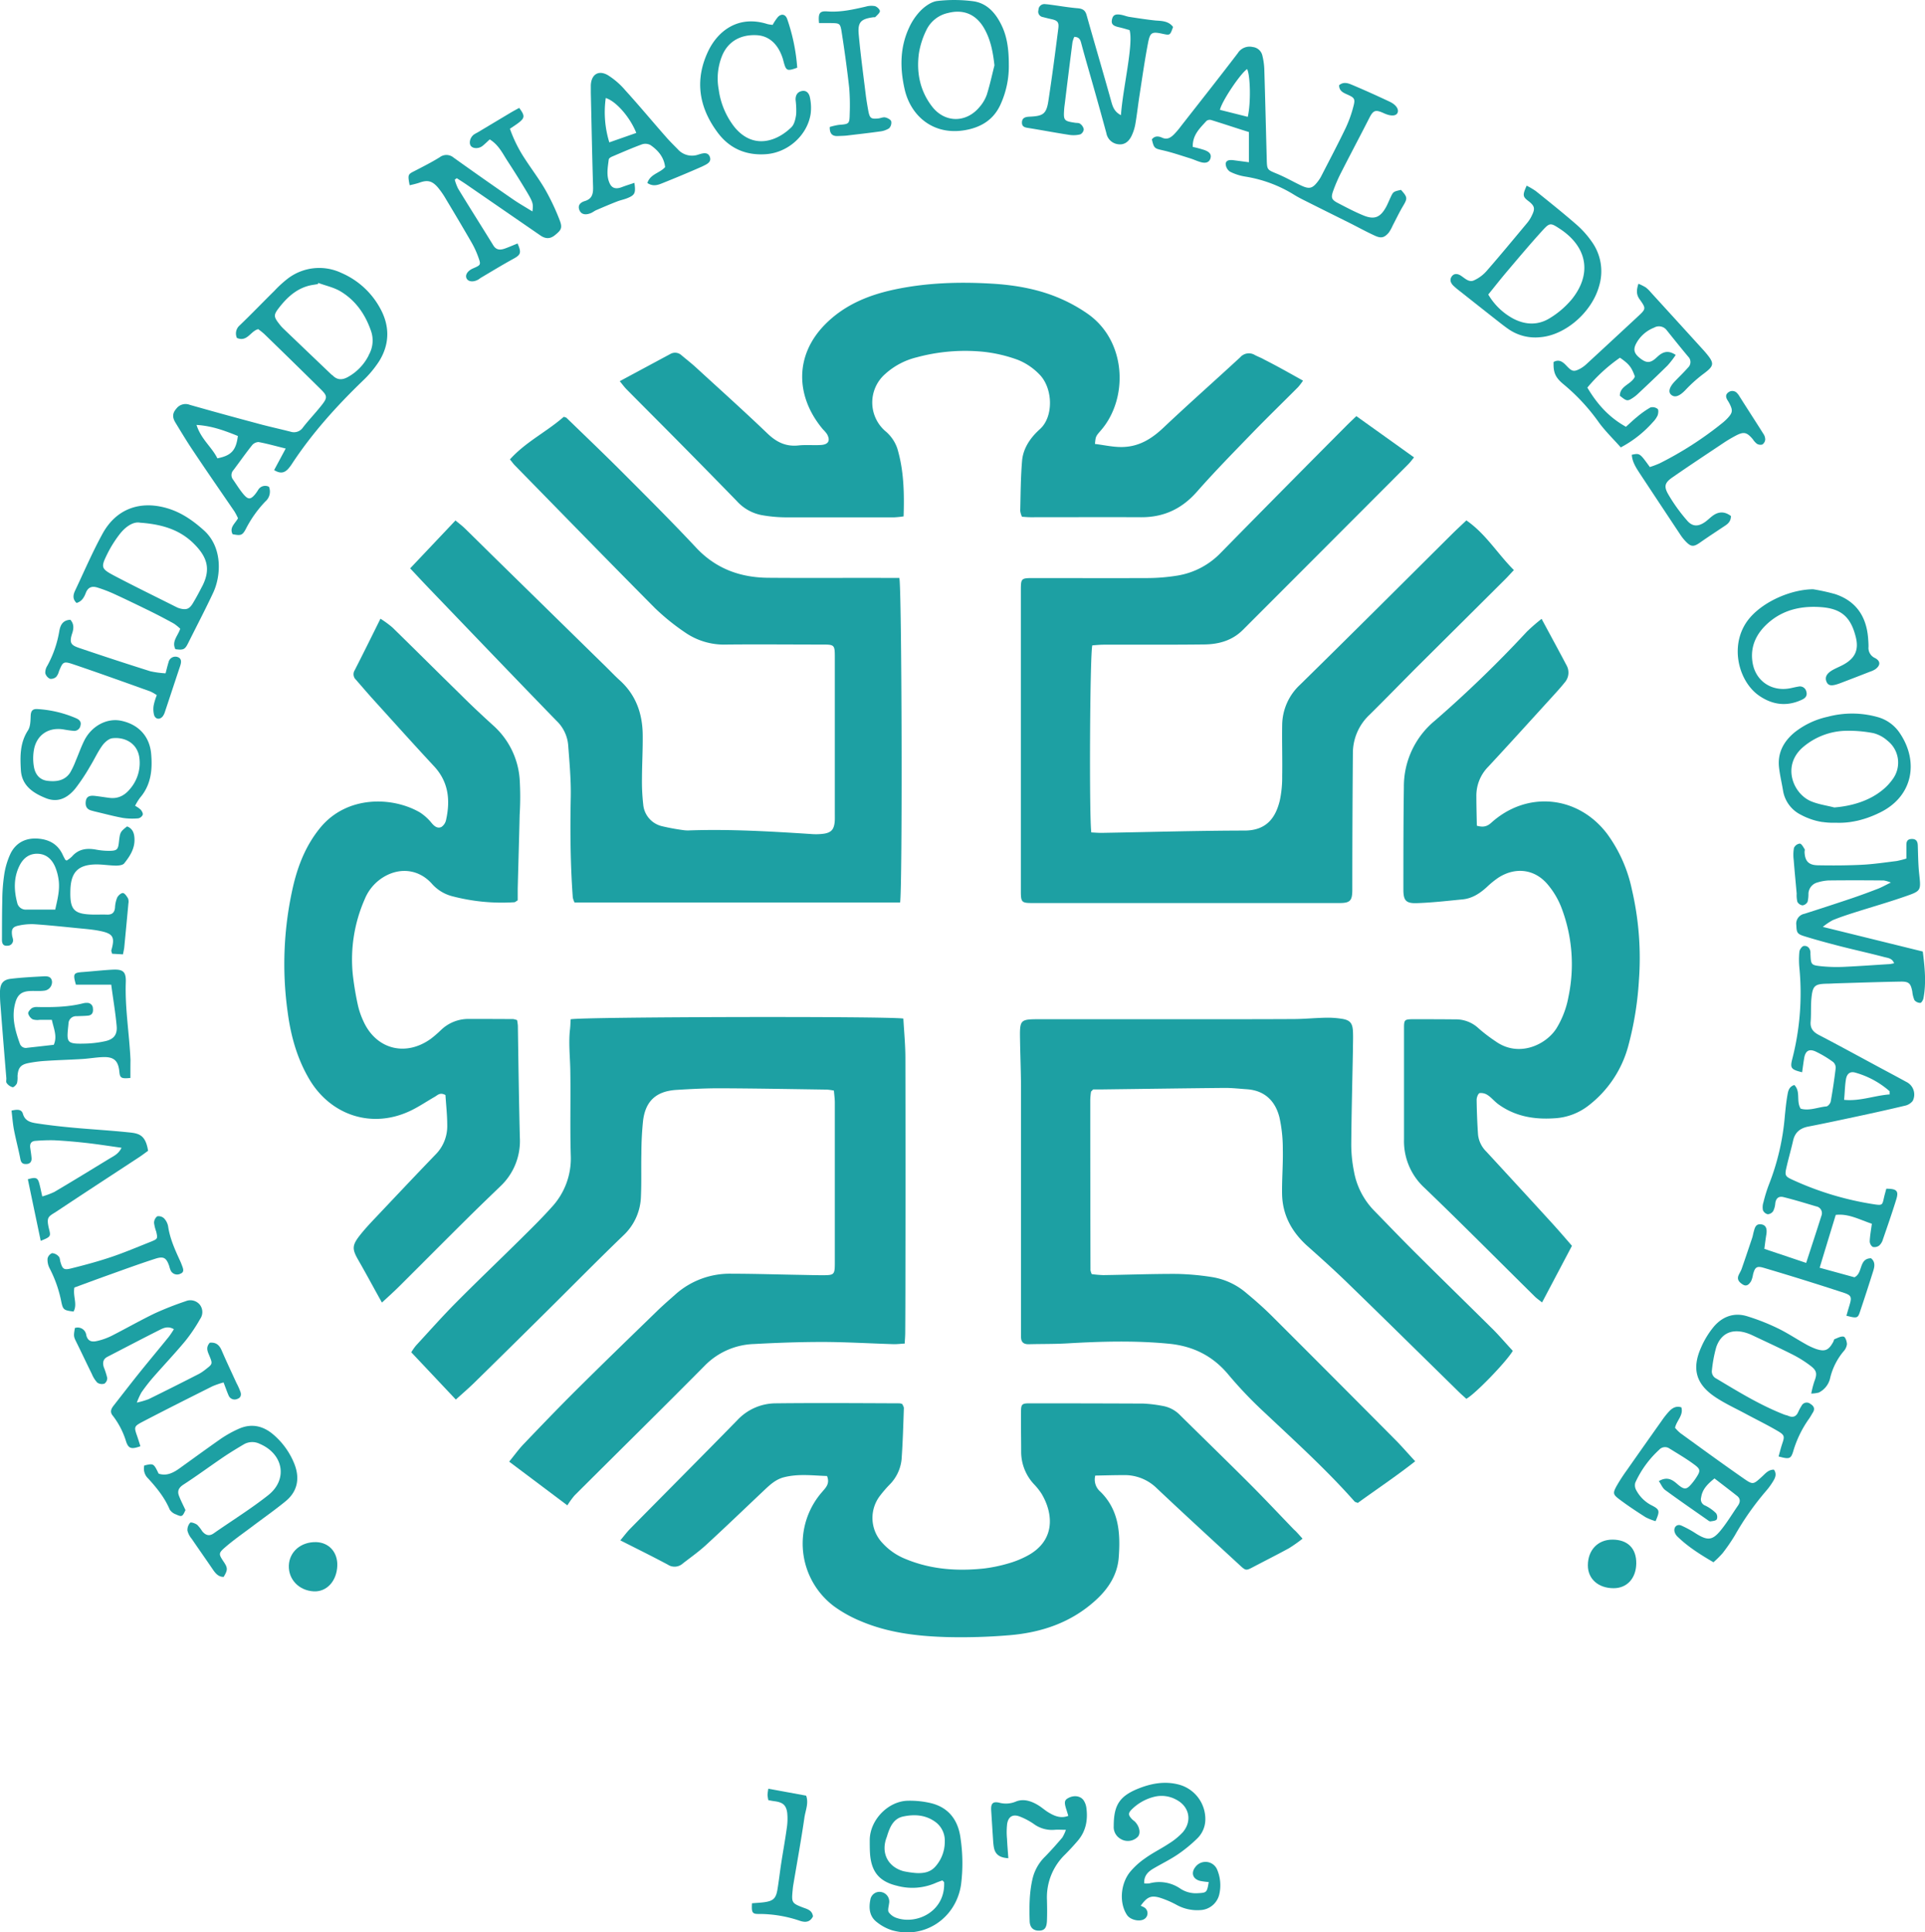 <svg xmlns="http://www.w3.org/2000/svg" viewBox="0 0 708.5 711.18"><defs><style>.cls-1{fill:#1da0a3;}</style></defs><g id="Capa_2" data-name="Capa 2"><g id="Capa_1-2" data-name="Capa 1"><path class="cls-1" d="M333.24,469.27q0,10.56-.07,21.13c0,1.23-.11,2.46-.19,4.08-1.57.09-2.9.26-4.22.22-8.67-.26-17.34-.79-26-.81-8.42,0-16.84.3-25.24.76a26.55,26.55,0,0,0-18.17,8c-15.84,16-31.91,31.79-47.85,47.7a30.18,30.18,0,0,0-2.68,3.68l-21.42-16.09c2-2.45,3.52-4.58,5.31-6.45,6.53-6.82,13.06-13.63,19.76-20.28,9.73-9.66,19.58-19.2,29.42-28.75,2.16-2.1,4.45-4.08,6.71-6.08a30,30,0,0,1,20.77-7.6c8,0,16.09.26,24.14.4,2.9.05,5.79.13,8.68.15,5,0,5.07,0,5.07-5q0-29.25,0-58.49c0-1.47-.22-2.94-.34-4.46a23.75,23.75,0,0,0-2.53-.36c-13.21-.19-26.41-.44-39.62-.49-5.28,0-10.57.27-15.84.6-7.4.47-11.36,4.07-12.25,11.35a120.34,120.34,0,0,0-.62,12c-.12,5.28.08,10.57-.16,15.84a20.41,20.41,0,0,1-6.47,14.37c-9.43,9.07-18.61,18.41-27.9,27.61q-13.66,13.55-27.38,27c-2,1.92-4.06,3.69-6.38,5.79l-16.4-17.4a22,22,0,0,1,1.72-2.46c4.86-5.27,9.61-10.64,14.65-15.72,7.88-7.95,16-15.68,23.95-23.55,3.84-3.8,7.71-7.59,11.31-11.62a26.31,26.31,0,0,0,7.08-18.92c-.32-10.55,0-21.11-.18-31.67-.1-5-.68-10-.1-15,.14-1.23.16-2.47.23-3.6,2.87-.93,117.52-1.2,122.45-.27.26,4.7.74,9.55.75,14.4Q333.31,429.27,333.24,469.27Z"/><path class="cls-1" d="M331.28,332.15H211.46a8,8,0,0,1-.64-1.82c-.9-12.3-1-24.6-.75-36.93.12-6.39-.47-12.8-.95-19.18a14,14,0,0,0-4.3-8.94c-15.69-16.15-31.26-32.43-46.86-48.67-2.25-2.34-4.46-4.73-7-7.43l16.68-17.63c1.34,1.12,2.44,1.93,3.41,2.88,4.33,4.21,8.6,8.48,12.92,12.7l39.08,38.3c1.71,1.67,3.34,3.42,5.11,5,5.89,5.35,8.29,12.18,8.39,19.9.07,5.4-.25,10.81-.27,16.22a73.54,73.54,0,0,0,.45,9.39,9,9,0,0,0,6.87,8.12,79.12,79.12,0,0,0,8.13,1.49,12.18,12.18,0,0,0,2.26.06c14.85-.49,29.66.38,44.47,1.34a21.5,21.5,0,0,0,4.88-.13c2.66-.44,3.61-1.63,3.87-4.34.09-1,.05-2,.05-3V242.13c0-4.86-.06-4.91-4.79-4.91-11.7,0-23.41-.12-35.1,0a25.18,25.18,0,0,1-15.28-4.49,81.69,81.69,0,0,1-11.11-9c-17.28-17.41-34.39-35-51.55-52.52-.51-.53-.94-1.15-1.75-2.13,5.81-6.46,13.61-10.21,19.81-15.68.55.19.84.21,1,.37,6.86,6.65,13.78,13.25,20.52,20,9.14,9.16,18.32,18.29,27.15,27.74,7.31,7.82,16.3,11.06,26.65,11.14,14.6.12,29.2,0,43.79.05H331C331.92,215.67,332.19,327,331.28,332.15Z"/><path class="cls-1" d="M556.79,497.16c-2.38,4.07-14.06,16.09-17.11,17.65-.85-.78-1.79-1.59-2.67-2.45-13.39-13.13-26.74-26.3-40.19-39.36-5-4.9-10.24-9.62-15.49-14.29-5.84-5.2-9.35-11.5-9.46-19.4-.08-5.4.39-10.81.27-16.21a53.17,53.17,0,0,0-1.25-11.91c-1.53-6-5.41-9.84-11.95-10.3-2.76-.19-5.51-.51-8.27-.49-15,.14-29.94.36-44.9.55-1.25,0-2.49,0-3.43,0l-.57.59c-.08.09-.22.19-.23.29a27.22,27.22,0,0,0-.27,3q0,31.32.08,62.65a6.61,6.61,0,0,0,.46,1.44,40.25,40.25,0,0,0,4.25.37c9.06-.13,18.11-.48,27.17-.44A95.76,95.76,0,0,1,446,470a25.63,25.63,0,0,1,12.85,6c3.19,2.64,6.31,5.4,9.25,8.32q22.85,22.8,45.58,45.71c2.38,2.4,4.59,5,7.19,7.77-7.05,5.55-14.22,10.32-21.13,15.34-.56-.25-1-.31-1.21-.56-10.27-11.61-21.74-22-33-32.61a152.72,152.72,0,0,1-13.28-13.89c-5.81-7.05-13.09-10.67-22.05-11.54-12.43-1.2-24.86-.86-37.3-.13-4.77.28-9.56.19-14.34.32-1.92,0-2.77-.85-2.77-2.71,0-1.26,0-2.52,0-3.78q0-43.59,0-87.19c0-6-.26-12.07-.36-18.11-.13-7.83-.11-7.83,7.57-7.83h58.53c11.45,0,22.91,0,34.36-.06,4,0,8-.41,12.06-.49a33.27,33.27,0,0,1,6,.41c2.9.47,3.84,1.56,4,4.54.12,2.26,0,4.53,0,6.79-.22,11.7-.53,23.39-.62,35.09a51.47,51.47,0,0,0,1,9.73,27.64,27.64,0,0,0,7.51,14.53c5.18,5.32,10.32,10.67,15.59,15.91,9.45,9.4,19,18.71,28.48,28.11C552.18,492,554.4,494.6,556.79,497.16Z"/><path class="cls-1" d="M557.19,209.81c-1.31,1.39-2.22,2.41-3.18,3.37q-16.07,16-32.12,31.94c-6,6-11.8,12-17.82,17.94a19.33,19.33,0,0,0-6.14,14.13q-.21,25.08-.21,50.16c0,4-.67,5-4.62,5H379.83c-3.74,0-4.09-.33-4.1-4.13,0-12.7,0-25.41,0-38.12V219.89c0-.76,0-1.51,0-2.27,0-4.85,0-4.86,4.76-4.87,14,0,27.94.06,41.9,0a70.79,70.79,0,0,0,10.89-.9,28.5,28.5,0,0,0,16.07-8.44q23-23.43,46.18-46.7c1.14-1.15,2.33-2.26,3.68-3.56,7.1,5.08,14,10,21.23,15.19-.82,1-1.45,1.86-2.21,2.61q-30.39,30.47-60.81,60.9c-3.89,3.89-8.84,5.27-14.09,5.33-12.34.15-24.67.06-37,.09-1.48,0-2.95.16-4.3.25-.89,3-1.19,62.93-.37,68.85,1.25.05,2.59.18,3.93.16,17.48-.3,35-.82,52.45-.85,8.22,0,11.5-4.88,13-11.08a40.77,40.77,0,0,0,.87-9c.11-6.29-.11-12.58,0-18.86A20.5,20.5,0,0,1,478.5,252c18.77-18.42,37.38-37,56-55.52,1.61-1.59,3.27-3.11,5.2-4.95C546.86,196.46,551.15,203.8,557.19,209.81Z"/><path class="cls-1" d="M479.41,566.29a56.28,56.28,0,0,1-5,3.52c-4.3,2.35-8.68,4.55-13,6.82-2.84,1.49-2.85,1.52-5.22-.67-10.17-9.39-20.39-18.73-30.44-28.23a16.83,16.83,0,0,0-12.26-4.83c-3.47,0-6.94.11-10.38.17A5.85,5.85,0,0,0,405,549c6.93,6.81,7.4,15.46,6.75,24.22-.47,6.23-3.7,11.35-8.34,15.6-9,8.28-19.93,12-31.85,13a211.69,211.69,0,0,1-23.35.68c-10.69-.33-21.33-1.58-31.31-5.81a47.62,47.62,0,0,1-9.86-5.45,28.85,28.85,0,0,1-4.51-42.09c1.39-1.63,3-3.09,1.86-5.92-5.27-.17-10.62-.9-15.93.48-3.18.83-5.42,3.08-7.71,5.24-6.95,6.57-13.84,13.19-20.88,19.66-2.68,2.46-5.68,4.58-8.56,6.81a4.5,4.5,0,0,1-5.5.44c-5.61-3-11.37-5.84-17.5-8.95,1.36-1.61,2.38-3,3.58-4.23,13.16-13.35,26.39-26.62,39.48-40a19.42,19.42,0,0,1,14.11-6.2c15.22-.17,30.45-.06,45.67,0a4.39,4.39,0,0,1,.93.26c.17.44.61,1,.59,1.55-.22,6.27-.39,12.55-.84,18.8a15.36,15.36,0,0,1-4.46,9.36,45.17,45.17,0,0,0-3.45,4,13.4,13.4,0,0,0,.77,17.33,23,23,0,0,0,8.63,6c9.3,3.86,19,4.53,28.88,3.48a56.19,56.19,0,0,0,9.2-1.94,34.29,34.29,0,0,0,6.28-2.51c11-5.59,10-15.77,5.7-23a23.32,23.32,0,0,0-2.81-3.55,17.48,17.48,0,0,1-4.73-12c0-4.91-.12-9.81-.05-14.72,0-2.73.37-3.06,3.1-3.06q21,0,41.9.09a50.22,50.22,0,0,1,7.1.86,11.67,11.67,0,0,1,6.54,3.5c8.5,8.4,17.08,16.72,25.53,25.17,5.51,5.52,10.85,11.2,16.26,16.82C477.13,563.69,478,564.74,479.41,566.29Z"/><path class="cls-1" d="M603.21,360.75a120,120,0,0,1-4,24.49A41.08,41.08,0,0,1,584.51,407,22.28,22.28,0,0,1,572,411.58c-7.51.49-14.54-.75-20.72-5.31-1.3-1-2.34-2.29-3.68-3.19a4.45,4.45,0,0,0-3-.78c-.55.12-1.13,1.6-1.12,2.47q.08,6.39.51,12.77a10.29,10.29,0,0,0,3.08,6.32q12,13,24,26.13c2.53,2.77,5,5.64,7.49,8.52l-11,20.84c-1.08-.88-2-1.49-2.74-2.24-13.52-13.34-26.89-26.85-40.6-40a23.32,23.32,0,0,1-7.47-17.81q0-20.56,0-41.14c0-2.79.28-3,3-3.05,5.29,0,10.57,0,15.86.06a12.17,12.17,0,0,1,8.57,3.29,58.3,58.3,0,0,0,6.29,4.8c8.53,6.08,18.6,1.27,22.43-4.85a33.89,33.89,0,0,0,4.38-11.56,58.35,58.35,0,0,0-2.67-33,30,30,0,0,0-5-8.36c-4.75-5.62-11.74-6.49-18-2.56a33.09,33.09,0,0,0-4.39,3.55c-2.57,2.34-5.39,4.19-8.92,4.53-5.62.55-11.23,1.2-16.86,1.38-4,.13-4.92-1-4.92-5,0-12.57,0-25.15.18-37.73a31.36,31.36,0,0,1,11.45-24.46A436.63,436.63,0,0,0,562,232.44a71.24,71.24,0,0,1,5.39-4.68c3.26,6.07,6.26,11.57,9.18,17.1a5.5,5.5,0,0,1-.71,6.36c-1.25,1.57-2.6,3.06-3.95,4.55-8.05,8.83-16.06,17.71-24.2,26.46a15.11,15.11,0,0,0-4.33,10.89c0,3.61.11,7.21.17,10.77,2.29.66,3.72.32,5.22-1,13.19-12,32-10.15,42.74,4a53.13,53.13,0,0,1,9.12,20.53A111.35,111.35,0,0,1,603.21,360.75Z"/><path class="cls-1" d="M479.58,140.09a23.51,23.51,0,0,1-1.81,2.38c-5.59,5.62-11.29,11.13-16.8,16.82-6.91,7.14-13.88,14.23-20.44,21.68-5.54,6.3-12.18,9.42-20.5,9.39-13.59-.06-27.18,0-40.77,0-1,0-2-.11-3.11-.17a7.4,7.4,0,0,1-.65-2.16c.15-6.15.16-12.32.68-18.45.4-4.71,3.18-8.61,6.54-11.62,5.2-4.65,4.81-15.25-.24-20.24a22.86,22.86,0,0,0-7.7-5.22,53,53,0,0,0-13.13-3.06,68.32,68.32,0,0,0-24.3,2.08,26.65,26.65,0,0,0-11.54,6.11,13.93,13.93,0,0,0,0,21,14.33,14.33,0,0,1,4.45,6.42c2.4,8.05,2.59,16.31,2.31,25a31.93,31.93,0,0,1-3.4.35c-13.46,0-26.93,0-40.39,0a52,52,0,0,1-8.62-.85,16.5,16.5,0,0,1-9-5.17q-10.26-10.54-20.6-21c-6.63-6.72-13.31-13.38-19.95-20.09-.84-.85-1.54-1.83-2.51-3l18.6-10a3.51,3.51,0,0,1,4.21.53c1.73,1.45,3.52,2.85,5.19,4.37,8.81,8.08,17.71,16.06,26.34,24.33,3.33,3.2,6.79,4.92,11.43,4.42,2.74-.3,5.54,0,8.3-.17s3.53-1.64,2.21-4a11.7,11.7,0,0,0-1.46-1.71c-10.12-12-10.62-27.21.82-38.73,7.09-7.14,15.94-10.76,25.59-12.8,11.79-2.49,23.73-2.84,35.67-2.14,8.65.51,17.26,2,25.28,5.5a57.62,57.62,0,0,1,10.17,5.69c14.32,10.14,14.85,31.24,4.69,42.87-1.9,2.19-1.88,2.21-2.14,4.94,3.52.42,7,1.28,10.63,1.11,5.86-.27,10.31-3.09,14.48-7,9.32-8.81,18.94-17.31,28.35-26a4.23,4.23,0,0,1,5.44-.81c1.11.58,2.3,1,3.39,1.64C470,134.7,474.65,137.34,479.58,140.09Z"/><path class="cls-1" d="M191.33,418.68a22.86,22.86,0,0,1-7.2,17.95c-4.25,4.1-8.52,8.2-12.71,12.37-8.22,8.15-16.37,16.36-24.57,24.52-1.95,1.94-4,3.76-6.28,5.88l-1.38-2.48c-2.43-4.39-4.81-8.82-7.32-13.17-2.25-3.91-2.35-5.32.41-8.89,1.85-2.38,3.92-4.59,6-6.78,7.26-7.68,14.51-15.37,21.86-23a14.82,14.82,0,0,0,4.47-10.85c0-3.85-.44-7.69-.66-11.21-2-1.11-2.91.06-3.93.64-2.84,1.63-5.56,3.47-8.48,4.92-14.62,7.23-30,1.8-37.78-11.52-4.47-7.62-6.77-16-7.89-24.6A127.83,127.83,0,0,1,108,325.69c1.85-7.65,4.73-14.75,9.83-21,9.82-12,26.58-11.57,36.73-5.68a18.7,18.7,0,0,1,4.39,4c1,1.17,2.16,2,3.53,1.34a4.16,4.16,0,0,0,1.7-2.6c1.6-7.22.94-13.94-4.39-19.7-7.44-8-14.76-16.16-22.11-24.27-2.28-2.51-4.48-5.1-6.71-7.65a2.74,2.74,0,0,1-.44-3.42c3.14-6.15,6.2-12.34,9.5-19a38.77,38.77,0,0,1,4.37,3.19c8.37,8.17,16.64,16.43,25,24.61,4,4,8.13,7.87,12.32,11.66a29.34,29.34,0,0,1,9.54,19.52,107.32,107.32,0,0,1,0,13.18c-.2,9-.48,18.09-.71,27.13,0,1.5,0,3,0,4.35-.62.36-.93.69-1.25.71a71.9,71.9,0,0,1-23.14-2.29,14.93,14.93,0,0,1-7.24-4.56c-4.5-5-11.06-6.05-17-2.85a17,17,0,0,0-7.67,8.54,55.11,55.11,0,0,0-4.42,27.61,109.6,109.6,0,0,0,1.91,11.51,28.89,28.89,0,0,0,1.95,5.68c4.65,10.51,15.63,13.37,25,6.53a45.13,45.13,0,0,0,3.7-3.22,14.53,14.53,0,0,1,10.27-4q8.11,0,16.23.05a7.17,7.17,0,0,1,1.43.39,18.76,18.76,0,0,1,.28,2C190.8,391.27,191,405,191.33,418.68Z"/><path class="cls-1" d="M707.69,350.2l-36.8-9.07a23,23,0,0,1,3.65-2.47c2.42-1,4.94-1.84,7.44-2.64,6.46-2.07,13-3.92,19.38-6.15,5.81-2,5.65-2.18,5-8.25-.38-3.49-.39-7-.52-10.53-.06-1.52-.68-2.37-2.28-2.31s-1.92,1-1.91,2.26c0,1.6,0,3.21,0,4.94a33,33,0,0,1-3.65.92c-4.24.52-8.47,1.16-12.73,1.37-5.4.27-10.82.29-16.22.19-3.43-.07-4.73-1.57-4.88-4.87,0-.38.18-.86,0-1.11-.51-.77-1.12-2-1.77-2a2.7,2.7,0,0,0-2.13,1.59,14.85,14.85,0,0,0-.09,4.47c.32,4.12.73,8.23,1.09,12.35a10.62,10.62,0,0,0,.25,3,2.56,2.56,0,0,0,1.9,1.32,2.51,2.51,0,0,0,1.87-1.33,12,12,0,0,0,.31-3,4.44,4.44,0,0,1,3.34-4.11,17.07,17.07,0,0,1,4-.73c6.79-.08,13.58-.06,20.38,0a12.47,12.47,0,0,1,2.61.77c-2.07,1-3.36,1.75-4.74,2.28-3.16,1.22-6.35,2.4-9.56,3.49q-8.75,2.94-17.54,5.74a3.7,3.7,0,0,0-2.95,4.16c.12,2.7.23,3.24,2.93,4.08,4.31,1.34,8.68,2.51,13,3.63,5.47,1.4,11,2.61,16.45,4.05,1.26.33,2.93.41,3.61,2.29-.74.13-1.22.27-1.7.3-5.52.34-11,.74-16.56,1a57.67,57.67,0,0,1-8.62-.22c-3.71-.4-3.73-.6-3.91-4.47,0-.25,0-.5,0-.75-.16-1.49-1.12-2.43-2.48-2.23-.64.09-1.51,1.31-1.59,2.08a31,31,0,0,0,0,6,97.08,97.08,0,0,1-2.56,33.27c-.93,3.59-.61,4.08,3.56,5.13.25-1.75.47-3.46.75-5.17.44-2.67,1.77-3.58,4.23-2.47a40.22,40.22,0,0,1,6.45,3.87,2.82,2.82,0,0,1,.93,2.25c-.5,4.11-1.1,8.2-1.83,12.28-.13.7-1,1.75-1.56,1.8-3.19.29-6.32,1.74-9.5.83-1.74-2.75.1-6.28-2.34-8.71-2.11.68-2.3,2.42-2.57,3.95-.43,2.47-.67,5-.92,7.48a88.7,88.7,0,0,1-5.86,25.23,53.29,53.29,0,0,0-2,6.46,5.85,5.85,0,0,0-.2,2.95,2.53,2.53,0,0,0,1.76,1.5,2.57,2.57,0,0,0,2-1.13,7.51,7.51,0,0,0,.78-2.89c.25-1.9,1.3-2.74,3.11-2.27,4,1,8,2.22,11.92,3.39a2.54,2.54,0,0,1,1.95,3.48c-1.8,5.7-3.68,11.39-5.61,17.33l-15.39-5.17c.27-2,.45-3.61.72-5.19.39-2.28-.16-3.57-1.82-3.82-2.12-.32-2.42,1.31-2.83,2.78-.2.73-.31,1.48-.55,2.19-1.27,3.8-2.54,7.59-3.86,11.37-.29.83-.79,1.58-1.14,2.38-.72,1.68.36,2.66,1.55,3.41,1.45.92,2.4-.16,3.06-1.24a9.77,9.77,0,0,0,.71-2.48c.71-2.63,1.31-3.21,4-2.4Q664,471,678.69,475.82c2.77.91,2.9,1.65,2,4.62-.39,1.25-.74,2.52-1.11,3.79,3.76,1,4.19.94,4.92-1.25,1.72-5.11,3.39-10.24,5-15.39.47-1.54.72-3.23-.87-4.5-4.58.08-2.89,5.5-6.1,7l-12.8-3.51c2-6.62,3.93-12.94,5.92-19.45,4.71-.54,8.69,1.73,13.29,3.26-.3,2.26-.69,4.34-.78,6.42a2.63,2.63,0,0,0,1.08,2.09,2.88,2.88,0,0,0,2.37-.47,4.64,4.64,0,0,0,1.37-2.19c1.72-5,3.47-10,5-15,.9-3,0-3.75-3.72-3.74-.29,1.11-.65,2.29-.91,3.49-.53,2.48-.66,2.65-3.24,2.29a112.36,112.36,0,0,1-30.21-9c-2.91-1.3-3.06-1.71-2.39-4.63.75-3.3,1.7-6.56,2.45-9.87.7-3.1,2.64-4.6,5.69-5.18,6-1.16,12-2.46,18.06-3.75,5.76-1.24,11.52-2.5,17.26-3.88a5,5,0,0,0,3-1.78,5.16,5.16,0,0,0-2.33-7c-3.08-1.69-6.19-3.35-9.28-5-7.64-4.11-15.25-8.28-22.94-12.29-2.16-1.13-3.24-2.51-3-5,.23-2.88,0-5.8.3-8.67.45-4.47,1.26-5.09,5.68-5.19,1.13,0,2.26-.09,3.39-.13,7.92-.23,15.84-.51,23.75-.64,3.07-.05,3.69.66,4.28,3.61a10.79,10.79,0,0,0,.8,3.22,2.86,2.86,0,0,0,2.17,1c.38,0,1-1,1.13-1.65C709,361.77,708.43,356.19,707.69,350.2Zm-28.31,47.17c.32-2.13,1.46-3.11,3.33-2.64a32.33,32.33,0,0,1,12.73,6.85c.12.11,0,.47.08,1.2-5.68.42-11,2.6-16.8,2C679,402.06,679,399.69,679.38,397.37Z"/><path class="cls-1" d="M139.91,113.46a29.48,29.48,0,0,0-14.24-13,19.08,19.08,0,0,0-19.66,2,41.41,41.41,0,0,0-5,4.56c-4.29,4.23-8.46,8.58-12.81,12.75a3.94,3.94,0,0,0-1,4.61c3.8,1.62,5-2.54,7.84-3.24a28.36,28.36,0,0,1,2.22,1.78Q107.66,133,118,143.21c2.52,2.49,2.6,3.12.32,6s-4.63,5.3-6.79,8.08a4,4,0,0,1-4.59,1.59c-4.25-1.09-8.54-2-12.78-3.19Q82,152.45,69.86,149a4.23,4.23,0,0,0-5,1.46c-1.59,1.8-1.32,3.39-.27,5.11,2.09,3.43,4.16,6.88,6.4,10.21,5,7.51,10.2,15,15.29,22.44a24.42,24.42,0,0,1,1.32,2.52c-1.1,2-3.24,3.37-2,5.86,3,.59,3.6.49,4.88-1.92a42.61,42.61,0,0,1,7.17-10.1A4.79,4.79,0,0,0,99,179.16a3,3,0,0,0-4,1.17,15.3,15.3,0,0,1-1.08,1.55c-1.66,2-2.57,2.06-4.23.12-1.46-1.71-2.64-3.66-3.93-5.51a2.67,2.67,0,0,1,.15-3.46c2.26-3,4.43-6.11,6.78-9.06a3.27,3.27,0,0,1,2.46-1.28c3.24.6,6.43,1.51,10,2.39L100.9,173c2.23,1.41,3.69,1.05,5-.27a14.11,14.11,0,0,0,1.6-2.09c7.37-11.19,16.27-21.07,25.88-30.36a39.28,39.28,0,0,0,6.26-7.49C143.45,126.53,143.48,119.91,139.91,113.46ZM80,168.68c-2-4.12-6-7-7.67-12.29,5.64.34,10.35,2.1,15.22,4.07C86.89,165.76,85.11,167.69,80,168.68Zm55.7-37.9a18.68,18.68,0,0,1-7.7,8c-2,1.09-3.8,1.14-5.48-.52-.18-.18-.42-.29-.6-.47q-8.84-8.43-17.67-16.89a14,14,0,0,1-1.26-1.4c-2.38-3-2.41-3.56-.09-6.5,3.27-4.14,7.11-7.44,12.59-8.2.5-.07,1-.17,1.48-.25l.18-.42c2.67,1,5.56,1.6,8,3,5.74,3.38,9.35,8.61,11.47,14.88A10.7,10.7,0,0,1,135.65,130.78Z"/><path class="cls-1" d="M515.64,69.88c-2.85.65-2.85.65-3.88,2.85-.53,1.14-1,2.32-1.59,3.42-2.13,3.88-4.3,4.8-8.38,3.13-3.25-1.33-6.38-3-9.48-4.61-2.18-1.16-2.51-1.88-1.67-4.3a57.27,57.27,0,0,1,3.16-7.24C497.16,56.52,500.63,50,504,43.38c1.46-2.84,2.25-3.12,5.33-1.71,2.56,1.18,4.55,1.09,5.06-.2s-.58-2.91-2.83-4c-4.65-2.19-9.33-4.31-14.07-6.3-1.42-.6-3.1-1.13-4.63.2,0,2.11,1.53,2.75,3,3.41,2.58,1.14,3,1.58,2.32,4.17a45,45,0,0,1-2.89,8.14c-2.82,5.88-5.88,11.66-8.86,17.47a13.05,13.05,0,0,1-1.17,1.93c-2.21,3-3.35,3.25-6.69,1.64-2.83-1.37-5.57-2.93-8.46-4.13-3.71-1.55-3.78-1.43-3.88-5.33-.3-11.06-.56-22.12-.9-33.18a24.62,24.62,0,0,0-.75-5.19,4.07,4.07,0,0,0-3.52-3,5.1,5.1,0,0,0-5.49,2.27c-6.87,9-13.89,17.88-20.86,26.79a29,29,0,0,1-2.68,3.16c-1.19,1.15-2.44,2-4.35,1.14-1.19-.55-2.72-.76-3.73.66.78,3.31,1,3.31,4,4,3.4.77,6.72,1.92,10.05,2.95,1.43.44,2.79,1.13,4.24,1.48s2.89.1,3.31-1.62-1-2.44-2.29-2.92A42.15,42.15,0,0,0,439,54.07c-.14-4.42,2.66-6.92,5.06-9.58a2,2,0,0,1,1.74-.31c4.65,1.43,9.28,3,13.87,4.42V59.71L454.26,59c-1.29-.17-2.89-.27-3.14,1.17a3.63,3.63,0,0,0,1.57,3A18.92,18.92,0,0,0,458.38,65a48.41,48.41,0,0,1,17.88,6.66c1.49.93,3.07,1.72,4.64,2.5,5.38,2.71,10.78,5.38,16.17,8.07,3,1.52,6,3.17,9.09,4.57,2.23,1,3.41.65,5-1.21A15.23,15.23,0,0,0,512.59,83c1.23-2.33,2.35-4.72,3.7-7C518.08,73,518.11,72.65,515.64,69.88ZM459.25,43,449,40.43c.68-3.2,7.63-13.5,10-15C460.19,27.65,460.43,37.83,459.25,43Z"/><path class="cls-1" d="M204.24,86.55c-1.9,1.55-3.65,1.32-5.5,0q-13.5-9.3-27-18.6c-1.19-.82-2.42-1.59-3.63-2.37l-.74.55a17.87,17.87,0,0,0,1.23,3.28c4.26,7,8.63,13.86,12.91,20.82,1.2,2,2.81,1.81,4.58,1.15,1.49-.55,2.94-1.18,4.4-1.77,1.5,3.41,1.17,4.16-1.5,5.62-4.06,2.23-8,4.63-12,7-.32.19-.6.45-.93.64-1.81,1.05-3.72.86-4.34-.41s.4-2.81,2.35-3.66c2.87-1.26,3-1.29,2-4.08a32.32,32.32,0,0,0-2.5-5.45c-3.07-5.34-6.22-10.63-9.39-15.91a31.12,31.12,0,0,0-3-4.35c-2.19-2.55-3.94-2.86-7-1.71a34,34,0,0,1-3.41.87c-.73-3.89-.66-4,1.8-5.23,3.12-1.62,6.27-3.2,9.25-5.05a4.07,4.07,0,0,1,5.13.12q10.89,7.79,21.91,15.39c2.24,1.54,4.61,2.88,7.1,4.42.38-3.11.33-3.3-3.46-9.52-1.83-3-3.73-6-5.64-8.93s-3.29-6-6.61-8.06c-.92.83-1.77,1.7-2.72,2.44-1.29,1-3.3,1-4.15.06s-.52-3.08,1-4.26a10.45,10.45,0,0,1,1.3-.75l12.27-7.34c1.05-.62,2.13-1.19,3.14-1.75,2.07,2.77,2.08,3.61.09,5.23-1.06.86-2.23,1.57-3.5,2.45a50,50,0,0,0,5.57,11.16c2.46,3.79,5.22,7.41,7.47,11.32A82.37,82.37,0,0,1,206,81.07C207.11,83.92,206.5,84.73,204.24,86.55Z"/><path class="cls-1" d="M87.35,514.85a2.38,2.38,0,0,1-3.19-1.22c-.65-1.46-1.16-3-1.88-4.84a33.85,33.85,0,0,0-4.09,1.41c-8.65,4.34-17.3,8.67-25.87,13.15-3,1.59-3,1.89-1.88,5.08.44,1.27.83,2.57,1.24,3.84-3.25,1.18-4.35.92-5.24-1.64A29.61,29.61,0,0,0,41.49,521c-1.15-1.39-.54-2.57.36-3.72,3.18-4.07,6.33-8.15,9.55-12.17,3.55-4.41,7.19-8.75,10.75-13.15A32.49,32.49,0,0,0,64,489.19c-2-1.15-3.56-.57-5,.15-6.51,3.27-12.95,6.65-19.43,10-1.68.86-1.85,2.24-1.37,3.83a28.48,28.48,0,0,1,1.26,3.93,2.48,2.48,0,0,1-1,2.12,3,3,0,0,1-2.64-.35,10.32,10.32,0,0,1-2-3.16c-1.89-3.82-3.7-7.69-5.59-11.51-1.13-2.28-1.2-2.37-.66-5.44a3.17,3.17,0,0,1,4.18,2.6c.57,2.43,2.21,2.59,4,2.17a23.72,23.72,0,0,0,5.3-1.88c5.38-2.73,10.62-5.74,16.06-8.35a118.55,118.55,0,0,1,11.19-4.39,4.5,4.5,0,0,1,5.19,1.21,4.4,4.4,0,0,1,.17,5.31,59.51,59.51,0,0,1-5.46,8.1c-3.86,4.64-8,9-12,13.58a67.37,67.37,0,0,0-4.15,5.37,26.62,26.62,0,0,0-1.69,3.73,30.49,30.49,0,0,0,4.35-1.27q9.3-4.57,18.54-9.3a16.6,16.6,0,0,0,2.49-1.7c2.53-1.95,2.55-2,1.31-5-.64-1.54-1.41-3,.17-4.77,2.33-.22,3.53.89,4.38,2.87,1.72,4,3.62,8,5.45,12a24.1,24.1,0,0,1,1.39,3.07C88.9,513.23,88.71,514.42,87.35,514.85Z"/><path class="cls-1" d="M431.75,9.92c-1.1,3.1-1.1,3.1-3.76,2.54-4-.87-4.68-.66-5.46,3.37-1.23,6.4-2.14,12.87-3.14,19.32-.54,3.47-.92,7-1.51,10.43a17.1,17.1,0,0,1-1.34,4.29c-1.15,2.46-2.87,3.52-5,3.22A5,5,0,0,1,407.2,49q-2.32-8.55-4.74-17.06c-1.46-5.2-3-10.38-4.39-15.59-.38-1.4-.6-2.74-2.68-2.78a10.4,10.4,0,0,0-.66,1.95q-1.44,11.21-2.8,22.42c-.1.75-.21,1.49-.26,2.25-.29,4.15-.1,4.37,4.06,5,.62.09,1.39,0,1.81.37a3.22,3.22,0,0,1,1.34,2,2.36,2.36,0,0,1-1.26,1.89,10.27,10.27,0,0,1-4,.2c-5-.76-9.88-1.7-14.83-2.5-1.31-.21-2.65-.31-2.66-2,0-1.85,1.31-2.14,2.84-2.21,5-.23,6.17-1,6.91-5.93,1.35-8.81,2.5-17.65,3.63-26.49.31-2.41-.27-3-2.77-3.52-1-.22-2-.48-2.92-.72a2,2,0,0,1-1.61-2.57,2.18,2.18,0,0,1,2.52-2.18c.75.05,1.5.15,2.24.25,3.23.43,6.45,1,9.69,1.26,1.73.16,2.75.68,3.25,2.46,2.92,10.39,6,20.76,8.9,31.15.61,2.14,1,4.32,3.76,5.74.65-9.7,4.68-26.07,3.17-31.31-1.12-.31-2.5-.75-3.91-1.06-2.24-.5-2.91-1.19-2.56-2.86s1.3-2.12,3.53-1.68c1,.2,1.93.6,2.92.75,3.22.49,6.43,1,9.67,1.33C427.76,7.71,430.15,7.78,431.75,9.92Z"/><path class="cls-1" d="M626.65,137.83a52.2,52.2,0,0,0-6.39,5.79c-2.07,2.13-3.76,2.83-5.11,1.73s-.68-3,1.43-5.17c1.58-1.62,3.2-3.19,4.69-4.88a2.79,2.79,0,0,0,.06-4.05c-2.66-3.18-5.25-6.42-7.85-9.66a3.56,3.56,0,0,0-4.69-1,12.72,12.72,0,0,0-6.62,5.89c-1.11,2.16-.74,3.57,1.29,5.23,2.25,1.85,3.72,2,5.65.4.68-.55,1.28-1.21,2-1.7,1.7-1.16,3.43-1.25,5.64.22a33.32,33.32,0,0,1-3,3.88c-3.57,3.53-7.24,7-10.88,10.41a13.34,13.34,0,0,1-1.76,1.42c-2.13,1.41-2.34,1.37-4.92-.69,0-3.73,4.38-4.2,5.54-7.08-1.25-3.44-2.08-4.53-5.5-6.92a60.39,60.39,0,0,0-12,11c3.55,6,7.88,10.9,14.2,14.42,1.39-1.23,2.71-2.52,4.14-3.67a32.6,32.6,0,0,1,4.88-3.44,3,3,0,0,1,2.64.54c.4.34.26,1.66,0,2.39a8.71,8.71,0,0,1-1.72,2.45,41.75,41.75,0,0,1-11.84,9.32c-2.72-3.08-5.63-5.88-8-9.1a72.7,72.7,0,0,0-13-14.07c-3.21-2.63-3.85-4.48-3.73-8.26,2.07-1.16,3.45,0,4.81,1.44,2,2.13,2.69,2.26,5.12.94a12.33,12.33,0,0,0,2.39-1.81q9.3-8.57,18.55-17.18c3.18-2.95,3.26-3,.79-6.48-1.27-1.76-1.17-3.43-.43-5.71a20.11,20.11,0,0,1,2.67,1.33,12.17,12.17,0,0,1,1.89,1.84q9.66,10.58,19.29,21.18c.26.27.5.56.75.85C631.22,133.85,631,134.62,626.65,137.83Z"/><path class="cls-1" d="M652.61,545.14a25.81,25.81,0,0,1-2.66,3.65,103.06,103.06,0,0,0-11.46,16.33,67.09,67.09,0,0,1-4.48,6.51,35.57,35.57,0,0,1-3.37,3.34c-4.83-2.83-9.37-5.68-13.26-9.46a4,4,0,0,1-1-1.58c-.55-1.74.73-3.17,2.41-2.48a39.48,39.48,0,0,1,5.59,3.07c4.05,2.48,5.82,2.45,8.79-1.12,2.39-2.89,4.33-6.15,6.47-9.25.92-1.32,1-2.6-.37-3.65-2.73-2.15-5.5-4.26-8.25-6.38-2.59,2.11-4.48,4-4.91,7a2.45,2.45,0,0,0,1.52,3,15,15,0,0,1,3.94,2.78,2.37,2.37,0,0,1,.29,2.29c-.37.53-1.48.61-2.29.74-.31.06-.72-.22-1-.44-5.24-3.67-10.51-7.3-15.67-11.08-1-.72-1.49-2.07-2.36-3.31,2.85-1.64,4.68-.73,6.52.85,3,2.62,3.72,2.51,6.22-.7.31-.39.6-.81.88-1.23,1.73-2.62,1.83-3.23-.57-5-2.9-2.16-6.07-4-9.14-5.91a2.89,2.89,0,0,0-3.78.45,37.39,37.39,0,0,0-8.8,12.12,3.61,3.61,0,0,0,.35,2.76,13.18,13.18,0,0,0,5.84,5.67c2.82,1.47,2.89,2,1.28,5.74a20.39,20.39,0,0,1-3.69-1.46c-3.27-2.09-6.53-4.23-9.63-6.57-2.42-1.82-2.46-2.32-.94-5.07a65,65,0,0,1,3.7-5.68q6.36-9.09,12.8-18.16a28.93,28.93,0,0,1,2.8-3.53c1.15-1.19,2.54-2.05,4.45-1.42.84,2.92-1.73,4.81-2.33,7.52a15.83,15.83,0,0,0,2,2c7.74,5.6,15.45,11.23,23.29,16.68,3.43,2.39,3.54,2.18,6.68-.67,1.26-1.14,2.37-2.63,4.43-2.6C654,542.46,653.4,543.85,652.61,545.14Z"/><path class="cls-1" d="M48,396.73c-3.36.33-3.85,0-4.06-2.2-.39-4.19-2-5.66-6.23-5.47-2.51.11-5,.55-7.5.7-4.38.27-8.78.38-13.16.67a47.16,47.16,0,0,0-6.71.85c-2.81.59-3.67,1.78-3.89,4.74a9.27,9.27,0,0,1-.19,2.61c-.26.65-1.16,1.58-1.64,1.5a3.91,3.91,0,0,1-2.16-1.53c-.32-.39-.08-1.21-.13-1.84C1.59,387.88.87,379,.19,370.12A48.84,48.84,0,0,1,0,364.85c.1-2.88,1.16-4.28,4-4.62,4-.48,8-.68,12-.9,1.38-.08,2.9,0,3.14,1.88a3.2,3.2,0,0,1-2.87,3.4c-1.61.21-3.27.06-4.9.11-3.31.1-4.88,1.24-5.74,4.35-1.46,5.24-.07,10.19,1.69,15.08A2.32,2.32,0,0,0,10,385.63c3.22-.35,6.45-.72,9.79-1.1,1.37-3.1,0-5.88-.71-9.19-1.53,0-3,0-4.47,0a5.93,5.93,0,0,1-2.59-.19A3.58,3.58,0,0,1,10.38,373c-.1-.58.74-1.52,1.39-2a4,4,0,0,1,2.18-.37c5.66.1,11.31,0,16.85-1.42a4.18,4.18,0,0,1,1.12-.1,2.06,2.06,0,0,1,2.28,2c.17,1.43-.22,2.54-1.85,2.69-1.37.13-2.76.14-4.14.2a2.79,2.79,0,0,0-3,2.73c-.66,6.77-1.09,7.55,5.86,7.36a38.67,38.67,0,0,0,7.81-.93c3-.71,4.33-2.39,4.06-5.49-.44-5-1.3-9.9-2-15.28h-13c-1.14-4-.89-4.39,2.43-4.63,3.63-.27,7.25-.68,10.88-.88,4-.22,5.19.65,5.05,4.64-.34,9.59,1.31,19,1.73,28.57C48,392.33,48,394.57,48,396.73Z"/><path class="cls-1" d="M45.22,328.67c-.69,0-1.73.92-2.1,1.7a10.94,10.94,0,0,0-.79,3.66c-.17,1.89-1.13,2.66-3,2.58-1.51-.05-3,0-4.53,0-7.63-.08-9.13-1.61-8.89-9.09.21-6.62,2.9-9.32,9.59-9.38,2.38,0,4.76.41,7.14.44,1,0,2.52-.14,3.06-.81,2.12-2.65,4-5.54,3.79-9.19-.09-2-.71-3.66-2.72-4.43-2.54,2-2.58,2.13-3,5.74-.3,2.78-.69,3.22-3.5,3.25a25.72,25.72,0,0,1-4.87-.44c-3.43-.64-6.49-.28-8.93,2.55a10.78,10.78,0,0,1-1.94,1.47c-.31-.19-.46-.22-.51-.31-.3-.55-.6-1.09-.86-1.66-1.79-4-5-5.8-9.21-6.11-4.46-.32-8,1.48-10,5.36a28.07,28.07,0,0,0-2.44,8.2,66.85,66.85,0,0,0-.67,9.39c-.12,4.78-.1,9.56-.12,14.34,0,1.27.43,2.3,2,2.13a2,2,0,0,0,2-2.6c-.05-.37-.21-.73-.26-1.1-.33-2.39.14-3.26,2.49-3.73a22,22,0,0,1,5.6-.49c5.26.36,10.51.91,15.75,1.43,2.75.28,5.52.48,8.22,1,5.15,1,5.87,2.26,4.45,7.22-.06.2.1.47.29,1.23l4,.22c.22-1.18.41-1.91.48-2.64q.78-8.06,1.52-16.11a3.44,3.44,0,0,0-.14-1.85C46.63,329.83,45.89,328.7,45.22,328.67Zm-24.89,6.11c-3.81,0-7.27,0-10.71,0a3.22,3.22,0,0,1-3.3-2.56c-1.2-4.6-1.32-9.2.83-13.56,1.34-2.74,3.54-4.58,6.82-4.44,3.09.14,5.07,2,6.27,4.68a18.72,18.72,0,0,1,1.3,4.67C22.16,327.47,21.09,331.19,20.33,334.78Z"/><path class="cls-1" d="M448.84,696.82a7.51,7.51,0,0,1-7.11,6.17,15.73,15.73,0,0,1-8.7-1.93,34.84,34.84,0,0,0-6.2-2.65c-3.28-.94-4.71-.2-7,3a6.86,6.86,0,0,1,1.31.6,2.51,2.51,0,0,1,0,4.29c-1.76,1.08-5.13.29-6.33-1.49-2.89-4.28-2.51-11.4,1.15-15.91a27.43,27.43,0,0,1,5.54-5c2.76-2,5.83-3.47,8.65-5.35a24.56,24.56,0,0,0,5.22-4.26c3.52-4.19,2.32-9.54-2.56-12a11.18,11.18,0,0,0-8-1,17.82,17.82,0,0,0-8.13,4.51c-1.55,1.5-1.5,2.21,0,3.77.35.36.81.62,1.15,1,1.64,1.76,2.05,4.21.94,5.44a5.12,5.12,0,0,1-6.39.74,5,5,0,0,1-2.47-4.68c0-7.84,2.2-11.16,9.55-14,4.53-1.73,9.16-2.54,14-1.38a13.14,13.14,0,0,1,10.16,13.22,9.8,9.8,0,0,1-3,6.74,52.34,52.34,0,0,1-7.26,5.93c-2.81,1.89-5.88,3.38-8.81,5.1-2,1.17-3.58,2.68-3.42,5.48a7.93,7.93,0,0,0,1.9,0,13.71,13.71,0,0,1,11.5,2,10.42,10.42,0,0,0,6.47,1.6c3.09-.16,3.26-.27,3.87-4.09a26.42,26.42,0,0,1-3.23-.44c-2.69-.71-3.37-3-1.64-5.16a4.65,4.65,0,0,1,7.91.87A14.82,14.82,0,0,1,448.84,696.82Z"/><path class="cls-1" d="M585.89,89a34.57,34.57,0,0,0-5.77-6.43c-4.83-4.21-9.85-8.21-14.84-12.23a26.85,26.85,0,0,0-3.39-2c-1.48,3.32-1.53,4,.51,5.55C565.2,76,565,77,563.46,80A12.9,12.9,0,0,1,562,82.14c-4.91,5.88-9.79,11.8-14.83,17.57a13.77,13.77,0,0,1-4.75,3.51c-1.78.77-3.24-.77-4.72-1.75-1.08-.71-2.49-1-3.38.27s-.36,2.45.6,3.41a30.18,30.18,0,0,0,2.6,2.17q6.19,4.91,12.41,9.8c1.78,1.39,3.54,2.82,5.4,4.1a17.29,17.29,0,0,0,11.46,2.89c9.32-.68,19.16-9.23,21.79-18.92A18.66,18.66,0,0,0,585.89,89Zm-7.65,21.45a32.41,32.41,0,0,1-7.68,6.55c-4.36,2.77-9.06,2.66-13.64.25a23.6,23.6,0,0,1-9.16-8.86c2.48-3.06,4.72-5.92,7.07-8.68,4.24-5,8.44-10,12.84-14.83,2.72-3,3.05-2.88,6.33-.74C584.35,90.89,586.08,101,578.24,110.47Z"/><path class="cls-1" d="M75,195.15c-4.09-3.67-8.45-6.69-13.78-8.19-9.89-2.78-18.5.42-23.46,9.43-3.74,6.81-6.81,14-10.13,21-.7,1.5-1,3.09.55,4.52,2-.56,2.81-2.17,3.43-3.76.85-2.15,2.37-2.49,4.22-1.92a52.79,52.79,0,0,1,6.3,2.42c4.56,2.1,9.07,4.29,13.57,6.5,2.81,1.39,5.58,2.86,8.33,4.38a16.84,16.84,0,0,1,2.3,1.87c-.82,2.6-3.23,4.66-1.77,7.53,3,.38,3.5.13,4.71-2.28,3.07-6.17,6.28-12.28,9.2-18.52S82,201.41,75,195.15Zm-.62,20.68c-1.08,2.12-2.2,4.23-3.44,6.26s-2.33,2.47-4.71,1.85a7.18,7.18,0,0,1-1.39-.55c-7.5-3.77-15.06-7.45-22.49-11.35-5.24-2.76-5.34-3.16-2.76-8.37a43.26,43.26,0,0,1,4.4-7c2.25-2.93,5.15-4.79,7.57-4.3,8.54.61,14.87,2.8,19.87,7.81S77.59,209.62,74.4,215.83Z"/><path class="cls-1" d="M679.77,494.72a4.7,4.7,0,0,1-1.25,2.63,23.92,23.92,0,0,0-4.89,9.66,7.87,7.87,0,0,1-4.22,5.51,12.7,12.7,0,0,1-2.78.37,36.29,36.29,0,0,1,1.11-4.37c1.12-2.89,1-4.07-1.42-5.89a42.9,42.9,0,0,0-6.35-4c-4.93-2.5-10-4.81-15-7.19a17.86,17.86,0,0,0-2.46-.95c-5.15-1.51-9.08.25-10.84,5.31a49.55,49.55,0,0,0-1.59,8.46,2.92,2.92,0,0,0,1.64,3.12c8.09,4.84,16.12,9.79,25,13.25.46.18,1,.25,1.44.45,1.68.73,2.9.34,3.67-1.39a16.7,16.7,0,0,1,1.25-2.32,2.11,2.11,0,0,1,3.24-.68c1.23.74,1.79,1.75.93,3.14-.47.75-.88,1.53-1.38,2.25a40.15,40.15,0,0,0-5.79,11.78c-.91,3.12-1.43,3.28-5.47,2.17.42-1.5.79-3,1.28-4.51,1-2.89,1-3.34-1.69-4.91-3.79-2.22-7.75-4.15-11.62-6.23s-7.68-3.81-11.22-6.17c-7.14-4.74-8.76-10.42-5.29-18.24a32,32,0,0,1,4.68-7.68c3.15-3.71,7.39-5.34,12.2-3.89a78.6,78.6,0,0,1,11.17,4.37c3.51,1.67,6.77,3.85,10.17,5.76a25.32,25.32,0,0,0,4.08,1.93c3.31,1.11,4.67.5,6.36-2.6.18-.33.24-.88.5-1,1.1-.43,2.35-1.15,3.35-.92C679.19,492.06,679.76,493.73,679.77,494.72Z"/><path class="cls-1" d="M105.15,552.49c-4,3.28-8.22,6.22-12.33,9.33-3.31,2.49-6.73,4.86-9.86,7.56-2.67,2.31-2.53,2.56-.52,5.58,1.41,2.12,1.39,2.91-.13,5.4-2,0-3.06-1.38-4.07-2.87-2.54-3.74-5.15-7.43-7.69-11.16a7.51,7.51,0,0,1-1.56-3,4,4,0,0,1,1-2.9c.32-.32,1.87.23,2.59.76a13.38,13.38,0,0,1,1.84,2.36c1.18,1.41,2.52,2,4.25.77,6.7-4.68,13.69-9,20.08-14.06,7.33-5.84,5.52-15.22-3.21-18.89a6.15,6.15,0,0,0-5.79.2c-2.49,1.47-5,3-7.36,4.58-5,3.39-9.87,7-14.92,10.27-1.67,1.1-2.28,2.31-1.61,4.07s1.53,3.39,2.4,5.28c-1.11,2.45-1.29,2.59-3.5,1.59a4.54,4.54,0,0,1-2.29-1.78c-1.85-4.37-4.74-7.94-7.9-11.4a5,5,0,0,1-1.47-4.82c3.43-.81,3.43-.81,5.29,3,3,1,5.48-.36,7.88-2.09,5-3.59,10-7.24,15-10.74a42.19,42.19,0,0,1,6.57-3.66c4.75-2.13,9.09-1.11,12.92,2.24a27.59,27.59,0,0,1,7.31,10C110.32,543.24,110,548.49,105.15,552.49Z"/><path class="cls-1" d="M51.79,298c.43.5.91,1.36.75,1.86a2.32,2.32,0,0,1-1.62,1.32,23.44,23.44,0,0,1-5.62-.14c-3.45-.62-6.84-1.55-10.26-2.35-.49-.12-1-.26-1.45-.39-1.84-.51-2.25-1.86-2-3.52.29-1.82,1.66-2,3.14-1.88,1.86.2,3.72.52,5.59.75,3.18.4,5.62-.93,7.57-3.33a14.64,14.64,0,0,0,3.43-11.23c-.69-5.9-5.83-7.92-10-7.38-1.37.17-2.87,1.56-3.75,2.8-1.67,2.34-2.86,5-4.38,7.47a72.35,72.35,0,0,1-5.4,8.15c-2.78,3.41-6.32,5.47-10.93,3.62-4.76-1.91-8.85-4.65-9.18-10.35-.29-5-.37-10,2.61-14.58.92-1.42.93-3.54,1-5.35s.69-2.61,2.46-2.51A42,42,0,0,1,28,264.34c1.1.47,2,1.23,1.63,2.62a2.33,2.33,0,0,1-2.72,2c-1.12-.1-2.24-.27-3.35-.47-5.28-.94-9.66,1.6-10.93,6.77a18.06,18.06,0,0,0-.19,6.68c.39,2.77,1.94,5.05,5,5.43,3.22.4,6.39,0,8.37-3a29.76,29.76,0,0,0,2.08-4.42c1.09-2.54,2-5.19,3.24-7.62,2.75-5.27,8.31-8.11,13.38-7.08,6.43,1.31,10.52,5.7,11.11,12.06.54,5.91,0,11.57-4.12,16.33a22.08,22.08,0,0,0-1.78,2.92A10.43,10.43,0,0,1,51.79,298Z"/><path class="cls-1" d="M353.54,676.64c-.81-6.5-4.16-11.34-10.86-13a33.39,33.39,0,0,0-8.57-.9c-7.35.18-14,7.2-14,14.54,0,1.76,0,3.52.13,5.27.56,6.52,3.54,10,10,11.51a21.44,21.44,0,0,0,14-1c.88-.4,1.8-.7,2.62-1,.34.39.63.56.63.75.43,10.64-10,15.59-17.39,13.1a5.85,5.85,0,0,1-3-2.13c-.46-.74,0-2.06.1-3.11a3.58,3.58,0,0,0-2.71-4.3,3.4,3.4,0,0,0-4.16,2.83c-.63,3.1-.32,6.15,2.39,8.21a17.28,17.28,0,0,0,5.57,3c12,3.4,23.61-4.44,25.43-16.84A62.56,62.56,0,0,0,353.54,676.64Zm-9.08,10.1c-1.89,2.3-4.36,2.74-7.14,2.62a35,35,0,0,1-4.81-.69c-5.88-1.65-8.38-6.9-6.13-12.59.09-.24.15-.48.22-.72,1-3.1,2.31-6.07,5.8-6.81,4.14-.89,8.26-.64,11.88,2a8.5,8.5,0,0,1,3.45,7.2A13.72,13.72,0,0,1,344.46,686.74Z"/><path class="cls-1" d="M261.26,57.74c-.75-2-2.76-1.3-4.28-.83a7,7,0,0,1-7.54-2c-1.5-1.52-3-3-4.42-4.63-5-5.68-9.79-11.46-14.84-17a27.93,27.93,0,0,0-6.48-5.63c-3.49-2-6.14-.18-6.25,3.85,0,.88,0,1.76,0,2.63.27,11.55.49,23.11.83,34.65.07,2.5-.29,4.39-3.07,5.23-1.46.44-2.76,1.47-1.92,3.4.66,1.5,2.19,1.85,4.23,1,.69-.29,1.28-.81,2-1.1,2.51-1.08,5-2.15,7.58-3.15,1.16-.46,2.41-.7,3.58-1.15,3-1.18,3.37-1.88,2.81-5.72-1.57.54-3.1,1-4.59,1.57-2.08.8-3.6.51-4.46-1.28-1.38-2.85-.76-5.9-.39-8.87,0-.37.62-.79,1.05-1,3.69-1.57,7.37-3.18,11.13-4.57a4,4,0,0,1,3.16.24c2.84,1.95,5,4.49,5.41,8.12-1.93,2.22-5.43,2.49-6.54,5.85,2,1.33,3.73.8,5.34.15,5-2,10-4.08,14.92-6.26C259.9,60.52,262,59.8,261.26,57.74Zm-37-5.34a37.62,37.62,0,0,1-1.31-16.33c3.77,1.17,8.91,7,11.24,12.85Z"/><path class="cls-1" d="M699.24,269.84a14.36,14.36,0,0,0-8-5.88,34.82,34.82,0,0,0-18.59-.15,29.8,29.8,0,0,0-12.16,5.74c-4,3.32-6.3,7.51-5.72,12.84.31,2.86,1,5.67,1.47,8.52a12.1,12.1,0,0,0,6.66,9c.33.18.67.35,1,.51l.83.38,1,.4a23.33,23.33,0,0,0,2.94.93l.75.17c.43.09.86.17,1.3.24l.2,0c.32.05.63.09.95.12s.63.07,1,.09l1,.05.91,0h.06l.87,0a29.8,29.8,0,0,0,5.19-.25q.72-.11,1.44-.24l1.05-.21c.27-.05.53-.11.79-.18s.7-.17,1-.27a34.17,34.17,0,0,0,4-1.37l.74-.31.73-.32.78-.37c.31-.14.62-.29.92-.45C704.2,292.78,706.19,280.12,699.24,269.84Zm-2.43,16.64a20,20,0,0,1-4.36,4.6c-4.66,3.67-10.85,5.58-17.33,6.1-2.87-.74-5.88-1.15-8.59-2.29-6.69-2.83-10.91-13.39-2.63-20.16A25.18,25.18,0,0,1,678.34,269a47.11,47.11,0,0,1,11.16.82,12.35,12.35,0,0,1,5.22,2.81A10.25,10.25,0,0,1,696.81,286.48Z"/><path class="cls-1" d="M368.6,9.25c-2.19-4.51-5.39-8.15-10.54-8.81A54.08,54.08,0,0,0,345,.36c-2.15.25-4.43,1.86-6.06,3.46a22.37,22.37,0,0,0-4.4,6.48c-3.34,7.25-3.33,14.81-1.6,22.48,2.31,10.29,11.2,17.66,23.52,14.87,5.32-1.21,9.39-4,11.74-9.11A33.85,33.85,0,0,0,371.3,24C371.31,17.52,370.49,13.13,368.6,9.25Zm-5.41,25.63a14,14,0,0,1-2.67,4.5c-4.89,5.92-12.77,5.91-17.46-.16-4.45-5.75-5.8-12.49-4.86-19.56a30.15,30.15,0,0,1,2.72-8.52,11.55,11.55,0,0,1,8-6.36c5.76-1.48,10.39.52,13.36,5.75,2.35,4.14,3.19,8.68,3.73,13.52C365.09,27.67,364.31,31.33,363.19,34.88Z"/><path class="cls-1" d="M54.5,423.54c-1.06.76-2.23,1.66-3.47,2.47-10,6.56-20,13.07-29.91,19.66-3.28,2.18-4.25,1.92-3,6.95.63,2.45.39,2.64-3.13,4.06-1.6-7.63-3.18-15.16-4.74-22.66,2.93-.88,3.64-.59,4.21,1.55.38,1.41.66,2.84,1.1,4.76A28.31,28.31,0,0,0,20,438.68c6.8-4,13.54-8.16,20.29-12.26,1.56-.95,3.32-1.69,4.44-4-4.55-.63-8.69-1.29-12.86-1.76-4-.45-8-.8-12-1a66.27,66.27,0,0,0-6.75.22c-1.61.08-2.19,1-2,2.53.18,1.24.38,2.48.49,3.73s-.43,2.2-1.87,2.27-2-.5-2.26-1.91c-.69-3.56-1.64-7.06-2.33-10.62-.44-2.28-.6-4.62-.91-7.13,2.31-.54,3.72-.46,4.2,1.21.79,2.76,3.09,3.18,5.28,3.51,4.34.66,8.71,1.15,13.08,1.55,6.74.63,13.51,1,20.25,1.7C50.8,417.1,53.54,417.35,54.5,423.54Z"/><path class="cls-1" d="M298.36,41.92C297.13,49.83,290,56.15,282,56.74c-7.5.56-13.62-2.14-18-8.14-6.81-9.23-8.37-19.25-3.33-29.8,3.39-7.11,10.82-13.44,21.82-9.93a12.77,12.77,0,0,0,1.89.28,19.33,19.33,0,0,1,1.91-2.87c1.3-1.37,2.82-1.07,3.45.76a69.81,69.81,0,0,1,3.68,17.88c-3.64,1.31-4.06,1.14-4.89-1.78-.17-.6-.3-1.22-.5-1.81-1.74-5.22-5.07-8.15-9.52-8.38-6-.3-10.54,2.33-12.71,7.5A22.31,22.31,0,0,0,264.53,33a28.48,28.48,0,0,0,5.77,13.73c6.89,8.45,15.67,5.34,21,.07,1.1-1.1,1.51-3.12,1.74-4.78a31.09,31.09,0,0,0-.22-5.26c-.06-1.71.68-3,2.44-3.28s2.61,1.12,2.85,2.46A18.08,18.08,0,0,1,298.36,41.92Z"/><path class="cls-1" d="M690.23,246.3a8.48,8.48,0,0,1-2,.92q-5.26,2.06-10.54,4.07l-.7.26c-2.77,1-4,.9-4.68-.51-.84-1.78,0-3.3,2.6-4.67,1.22-.64,2.51-1.16,3.72-1.84,4.23-2.38,5.55-5.44,4.39-10.08-1.82-7.34-5.32-10.46-12.8-11-6.71-.5-13.09.74-18.46,5-4.89,3.91-7.78,9-6.72,15.44,1.12,6.84,7.12,10.76,13.88,9.41,1-.2,2-.46,3-.61a2.39,2.39,0,0,1,2.89,1.8c.47,1.5-.29,2.42-1.55,3-5.49,2.6-10.74,2-15.7-1.37-8.06-5.46-11.49-19.87-3.23-29.08,5.44-6.07,15.3-10.12,23-10.17a77,77,0,0,1,8,1.75c7.67,2.51,11.52,8.09,12.21,16,.09,1.13.18,2.26.17,3.39a4.09,4.09,0,0,0,2.44,4.2C692.21,243.33,692.14,244.89,690.23,246.3Z"/><path class="cls-1" d="M649.69,161.85a2.47,2.47,0,0,1-1.07,1.75,2.52,2.52,0,0,1-2-.28,6.93,6.93,0,0,1-1.5-1.67c-2.26-2.66-3.34-2.88-6.48-1.2-1.43.77-2.85,1.6-4.21,2.51-6.27,4.19-12.57,8.35-18.77,12.65-2.91,2-3.39,3.33-1.64,6.35a62.14,62.14,0,0,0,7,9.71c2,2.3,4.22,2.14,6.73.3.8-.6,1.53-1.3,2.32-1.93,2.23-1.76,4.51-2,7-.13,0,2.11-1.25,3-2.52,3.81-2.92,1.95-5.86,3.86-8.73,5.88-2.49,1.75-3.42,1.75-5.49-.43a17.71,17.71,0,0,1-1.87-2.37c-5-7.54-10-15.08-15-22.66-1.34-2.06-2.72-4.18-2.87-6.77,2.93-.62,2.93-.62,6.64,4.52a35.78,35.78,0,0,0,3.64-1.38A128.72,128.72,0,0,0,634,155.61a18.28,18.28,0,0,0,1.93-1.8c1.75-1.92,1.85-2.76.72-5.07a14.25,14.25,0,0,0-.75-1.31c-.65-1-1-2.12.19-3a2.36,2.36,0,0,1,3.38.41,5.53,5.53,0,0,1,.47.59c3,4.76,6.1,9.51,9.11,14.29A3.69,3.69,0,0,1,649.69,161.85Z"/><path class="cls-1" d="M396.69,677.45c-1.47,1.72-3,3.38-4.6,5A21.86,21.86,0,0,0,385.33,699c.07,2.64.11,5.28,0,7.91s-.9,3.58-2.82,3.64c-2.13.06-3.46-1.07-3.54-3.48-.16-5.4-.15-10.8,1.18-16.1a16.8,16.8,0,0,1,4.52-7.69c2.19-2.24,4.28-4.59,6.32-7a13.41,13.41,0,0,0,1.31-2.84c-1.73,0-2.94-.1-4.14,0a11.29,11.29,0,0,1-7.77-2.22,24.94,24.94,0,0,0-5-2.64c-2.55-1-4.22-.09-4.7,2.62a26.18,26.18,0,0,0-.05,5.6c.09,2.22.3,4.44.48,7.09-3.41-.19-4.9-1.53-5.34-4.1a21,21,0,0,1-.25-2.24c-.25-3.75-.48-7.5-.72-11.25-.16-2.53.59-3.4,3-2.83A9.45,9.45,0,0,0,374,663c2.79-1.1,5.7-.11,8.24,1.47,1.28.8,2.41,1.83,3.7,2.6,2.18,1.31,4.46,2.29,7.25,1.24-.27-.91-.52-1.73-.78-2.54-.81-2.59-.63-3.35,1-4.14,2-1,4.36-.63,5.44,1a6.65,6.65,0,0,1,1,2.78C400.44,669.87,399.64,674,396.69,677.45Z"/><path class="cls-1" d="M66.45,468.75a2.65,2.65,0,0,1-3.6-1.09,11.61,11.61,0,0,1-.59-1.78c-1.06-2.95-2-3.61-5.09-2.62-5.84,1.88-11.61,4-17.4,6.07-4.12,1.47-8.21,3-12.39,4.53-.62,3.23,1.21,6.12-.32,8.85-3.51-.46-3.87-.63-4.48-3.53a45.83,45.83,0,0,0-4.32-12.39,6.88,6.88,0,0,1-.76-3.58,2.77,2.77,0,0,1,1.68-2,3.55,3.55,0,0,1,2.44,1.24c.46.46.43,1.39.65,2.1.74,2.46,1.23,2.94,3.81,2.3,5-1.24,9.94-2.57,14.8-4.2s9.84-3.75,14.74-5.69c2.42-1,2.46-1.07,1.89-3.64a15,15,0,0,1-.81-3.25,3.1,3.1,0,0,1,1.17-2.42,2.93,2.93,0,0,1,2.54.78,5.75,5.75,0,0,1,1.48,3c.69,4.54,2.56,8.63,4.45,12.74.27.57.48,1.16.7,1.74C67.45,467,67.89,468.19,66.45,468.75Z"/><path class="cls-1" d="M66.28,245.19c-1.87,5.59-3.7,11.19-5.57,16.78a5.47,5.47,0,0,1-.82,1.68c-1.06,1.31-2.69,1.11-3.18-.51a8.57,8.57,0,0,1-.13-3.64,23.28,23.28,0,0,1,1.13-3.66,16.63,16.63,0,0,0-2.4-1.37c-9.45-3.37-18.89-6.79-28.4-10-3.59-1.21-3.79-.89-5.23,2.65a5.05,5.05,0,0,1-1,2,2.88,2.88,0,0,1-2.27.71,3.24,3.24,0,0,1-1.74-2.05,4.73,4.73,0,0,1,.78-2.82,40.33,40.33,0,0,0,4.39-12.77c.42-2.33,1.4-3.95,4.06-4.09,1.44,1.59,1.21,3.38.67,5-1.27,3.83-.2,4.45,3,5.52q12.84,4.36,25.76,8.43a34.33,34.33,0,0,0,5.61.76c.44-1.65.71-2.86,1.09-4.05a2.57,2.57,0,0,1,3.17-2C67,242.28,66.75,243.77,66.28,245.19Z"/><path class="cls-1" d="M327.22,47.23a8,8,0,0,1-3.5,1.17c-4,.57-8,1-11.94,1.48-1.13.13-2.26.13-3.39.19-2,.1-3.07-.79-3-3.34a23.39,23.39,0,0,1,3.35-.77c3.83-.31,3.93-.31,4-4.21a80.1,80.1,0,0,0-.19-9.43c-.77-6.86-1.71-13.71-2.78-20.53-.51-3.24-.72-3.22-3.9-3.3-1.48,0-3,0-4.42,0-.35-3.57.18-4.51,3-4.29,4.87.37,9.49-.68,14.15-1.75A7.36,7.36,0,0,1,322,2.25c.76.2,1.84,1.2,1.84,1.85s-1,1.47-1.66,2.16c-.13.14-.48.06-.73.09-4.58.62-5.8,1.76-5.4,6.27.67,7.38,1.67,14.73,2.57,22.08.26,2.12.62,4.23,1,6.32.53,2.53,1,2.82,3.59,2.58.87-.08,1.78-.55,2.58-.39s2,.77,2.22,1.43A2.92,2.92,0,0,1,327.22,47.23Z"/><path class="cls-1" d="M299.22,705.32c-1,1.94-2.5,2.34-4.67,1.66a46.5,46.5,0,0,0-15.13-2.57c-2.59.06-2.84-.49-2.65-3.93,1.74-.15,3.23-.2,4.71-.42,3.09-.46,4.1-1.39,4.64-4.52.56-3.33.93-6.7,1.44-10,.65-4.21,1.42-8.4,2-12.62a22.4,22.4,0,0,0,.19-5.6c-.36-3-1.65-4-4.69-4.4-.72-.09-1.44-.24-2.27-.39a14.18,14.18,0,0,1-.3-1.92,19,19,0,0,1,.3-2.3l13.91,2.56c1,2.73-.23,5.41-.62,8-1.22,8.43-2.76,16.81-4.17,25.22-.1.62-.14,1.25-.2,1.87-.41,4.21-.22,4.54,3.8,6.07C297.15,702.64,298.94,703.05,299.22,705.32Z"/><path class="cls-1" d="M602.23,575.46c-.09,5.45-3.43,9.08-8.35,9.06-5.64,0-9.49-3.45-9.46-8.42,0-5.6,3.67-9.45,9-9.46C599.06,566.63,602.32,569.87,602.23,575.46Z"/><path class="cls-1" d="M124.14,576.26c-.2,5.66-3.9,9.67-8.68,9.42-5.41-.29-9.35-4.39-9.15-9.52s4.51-8.72,10-8.6C121.07,567.67,124.32,571.28,124.14,576.26Z"/></g></g></svg>